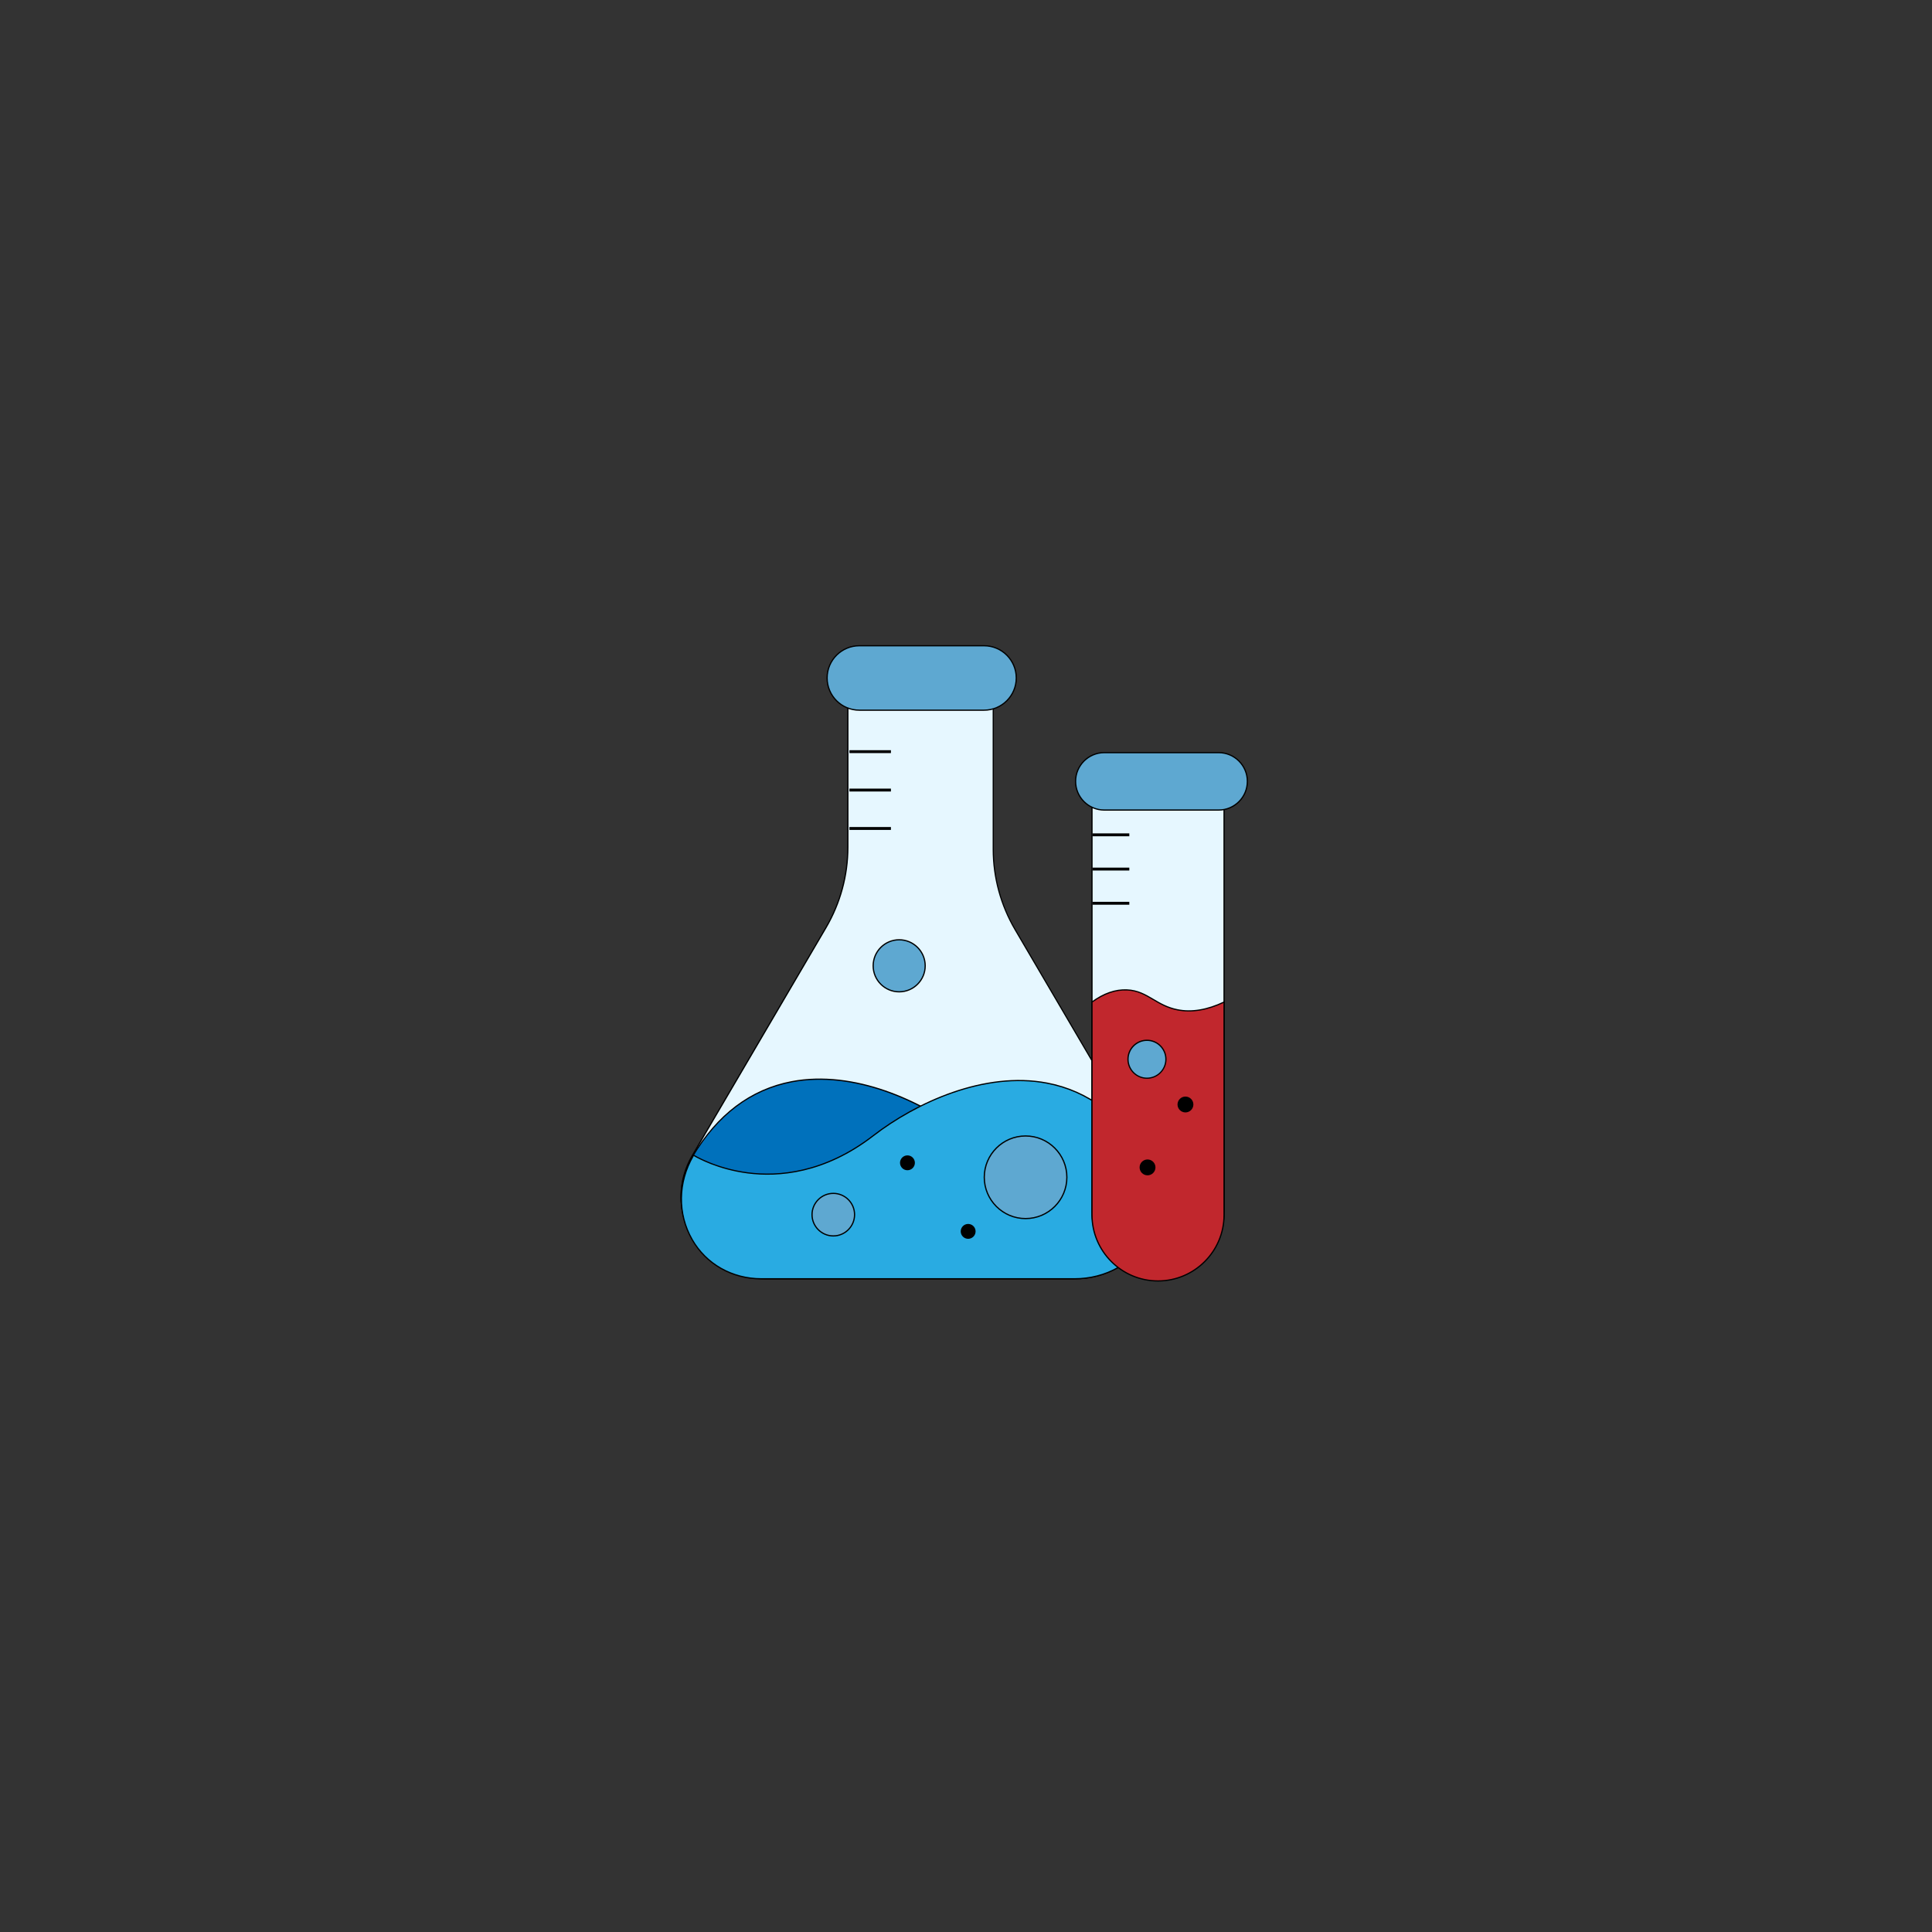 <svg width="600" height="600" viewBox="0 0 600 600" fill="none" xmlns="http://www.w3.org/2000/svg">
<rect x="0" y="0" width="600" height="600" fill="#333333" stroke="none"/>
<path d="M356.39 358.84L315.241 288.676C310.803 281.096 308.456 272.502 308.456 263.754V210.676C308.456 206.482 305.005 203.082 300.747 203.082H271.027C266.768 203.082 263.318 206.482 263.318 210.676V263.138C263.318 271.886 260.983 280.48 256.533 288.061L215.025 358.827C205.058 375.835 217.513 397.089 237.459 397.089H333.956C353.902 397.089 366.369 375.835 356.39 358.827V358.84Z" fill="#E6F7FF"/>
<path d="M333.956 397.295H237.459C227.916 397.295 219.411 392.408 214.717 384.211C210.138 376.22 210.189 366.69 214.845 358.75L256.353 287.984C260.778 280.441 263.113 271.86 263.113 263.164V210.702C263.113 206.405 266.653 202.916 271.014 202.916H300.734C305.095 202.916 308.635 206.405 308.635 210.702V263.779C308.635 272.489 310.97 281.07 315.395 288.599L356.544 358.763C361.213 366.715 361.264 376.233 356.672 384.224C351.978 392.408 343.486 397.307 333.93 397.307L333.956 397.295ZM271.014 203.288C266.871 203.288 263.498 206.61 263.498 210.689V263.151C263.498 271.924 261.137 280.57 256.686 288.176L215.179 358.942C210.587 366.779 210.535 376.156 215.05 384.019C219.668 392.087 228.044 396.91 237.459 396.91H333.956C343.358 396.91 351.734 392.1 356.364 384.019C360.879 376.143 360.828 366.767 356.236 358.942L315.087 288.779C310.636 281.185 308.276 272.527 308.276 263.754V210.676C308.276 206.597 304.903 203.275 300.76 203.275H271.04L271.014 203.288Z" fill="black"/>
<path d="M215.05 359.211C204.994 376.156 217.5 396.294 237.433 396.294H333.93C353.876 396.294 364.83 375.194 354.851 358.185C354.851 358.185 328.684 374.732 299.439 352.157C277.646 335.328 237.433 321.475 215.038 359.211H215.05Z" fill="#0071BC"/>
<path d="M333.942 396.474H237.446C227.659 396.474 219.065 391.651 214.46 383.557C210.137 375.976 210.304 366.831 214.896 359.096C222.643 346.051 233.059 338.201 245.847 335.751C265.165 332.07 286.265 341.716 299.579 351.99C314.625 363.611 328.825 364.624 338.098 363.432C348.142 362.136 354.709 358.044 354.773 358.006L354.94 357.903L355.043 358.07C359.93 366.407 360.097 376.207 355.492 384.262C351.118 391.907 343.062 396.474 333.955 396.474H333.942ZM215.217 359.301C210.702 366.908 210.535 375.912 214.781 383.377C219.321 391.343 227.787 396.102 237.433 396.102H333.93C342.896 396.102 350.823 391.612 355.133 384.083C359.648 376.207 359.519 366.638 354.786 358.442C353.683 359.096 347.359 362.623 338.137 363.816C328.799 365.022 314.484 363.996 299.323 352.298C286.085 342.075 265.1 332.467 245.899 336.136C233.213 338.56 222.887 346.359 215.204 359.301H215.217Z" fill="black"/>
<path d="M305.607 200.543H266.87C261.345 200.543 256.865 205.022 256.865 210.548C256.865 216.073 261.345 220.553 266.87 220.553H305.607C311.133 220.553 315.612 216.073 315.612 210.548C315.612 205.022 311.133 200.543 305.607 200.543Z" fill="#5EA8D1"/>
<path d="M305.609 220.745H266.872C261.254 220.745 256.675 216.166 256.675 210.548C256.675 204.929 261.254 200.35 266.872 200.35H305.609C311.228 200.35 315.807 204.929 315.807 210.548C315.807 216.166 311.228 220.745 305.609 220.745ZM266.872 200.735C261.459 200.735 257.06 205.135 257.06 210.548C257.06 215.961 261.459 220.36 266.872 220.36H305.609C311.022 220.36 315.422 215.961 315.422 210.548C315.422 205.135 311.022 200.735 305.609 200.735H266.872Z" fill="black"/>
<path d="M356.223 359.802C366.357 376.874 353.761 397.153 333.674 397.153H236.471C216.384 397.153 205.353 375.899 215.397 358.775C215.397 358.775 241.756 375.438 271.207 352.708C293.166 335.764 333.661 321.808 356.223 359.814V359.802Z" fill="#29ABE2"/>
<path d="M333.674 397.346H236.472C227.301 397.346 219.194 392.754 214.782 385.045C210.138 376.925 210.305 367.074 215.231 358.673L215.333 358.506L215.5 358.609C215.564 358.647 222.183 362.777 232.303 364.073C241.628 365.279 255.943 364.24 271.092 352.541C284.496 342.203 305.75 332.467 325.208 336.187C338.1 338.65 348.592 346.564 356.391 359.699C361.008 367.485 361.175 376.695 356.827 384.327C352.183 392.472 343.538 397.333 333.674 397.333V397.346ZM215.461 359.032C210.703 367.28 210.574 376.913 215.115 384.852C219.451 392.433 227.442 396.948 236.472 396.948H333.674C343.397 396.948 351.927 392.164 356.493 384.134C360.778 376.618 360.611 367.549 356.057 359.891C348.31 346.846 337.907 338.996 325.132 336.559C305.801 332.865 284.663 342.549 271.323 352.836C256.059 364.624 241.641 365.651 232.226 364.432C222.927 363.239 216.565 359.673 215.461 359.019V359.032Z" fill="black"/>
<path d="M276.684 232.982H263.793V233.88H276.684V232.982Z" fill="black"/>
<path d="M276.684 244.911H263.793V245.809H276.684V244.911Z" fill="black"/>
<path d="M276.684 256.84H263.793V257.738H276.684V256.84Z" fill="black"/>
<path d="M279.25 308.019C283.713 308.019 287.331 304.401 287.331 299.938C287.331 295.475 283.713 291.857 279.25 291.857C274.787 291.857 271.169 295.475 271.169 299.938C271.169 304.401 274.787 308.019 279.25 308.019Z" fill="#5EA8D1"/>
<path d="M279.248 308.212C274.682 308.212 270.975 304.505 270.975 299.938C270.975 295.372 274.682 291.665 279.248 291.665C283.814 291.665 287.521 295.372 287.521 299.938C287.521 304.505 283.814 308.212 279.248 308.212ZM279.248 292.05C274.9 292.05 271.359 295.59 271.359 299.938C271.359 304.287 274.9 307.827 279.248 307.827C283.596 307.827 287.137 304.287 287.137 299.938C287.137 295.59 283.596 292.05 279.248 292.05Z" fill="black"/>
<path d="M318.5 378.439C325.584 378.439 331.327 372.696 331.327 365.612C331.327 358.528 325.584 352.785 318.5 352.785C311.416 352.785 305.673 358.528 305.673 365.612C305.673 372.696 311.416 378.439 318.5 378.439Z" fill="#5EA8D1"/>
<path d="M318.5 378.632C311.317 378.632 305.48 372.795 305.48 365.612C305.48 358.429 311.317 352.593 318.5 352.593C325.683 352.593 331.519 358.429 331.519 365.612C331.519 372.795 325.683 378.632 318.5 378.632ZM318.5 352.978C311.535 352.978 305.865 358.647 305.865 365.612C305.865 372.577 311.535 378.247 318.5 378.247C325.465 378.247 331.134 372.577 331.134 365.612C331.134 358.647 325.465 352.978 318.5 352.978Z" fill="black"/>
<path d="M258.789 383.826C262.438 383.826 265.395 380.869 265.395 377.22C265.395 373.572 262.438 370.615 258.789 370.615C255.141 370.615 252.184 373.572 252.184 377.22C252.184 380.869 255.141 383.826 258.789 383.826Z" fill="#5EA8D1"/>
<path d="M258.789 384.019C255.044 384.019 251.991 380.966 251.991 377.22C251.991 373.475 255.044 370.422 258.789 370.422C262.535 370.422 265.588 373.475 265.588 377.22C265.588 380.966 262.535 384.019 258.789 384.019ZM258.789 370.807C255.249 370.807 252.376 373.68 252.376 377.22C252.376 380.761 255.249 383.634 258.789 383.634C262.33 383.634 265.203 380.761 265.203 377.22C265.203 373.68 262.33 370.807 258.789 370.807Z" fill="black"/>
<path d="M281.815 363.432C283.09 363.432 284.124 362.398 284.124 361.123C284.124 359.848 283.09 358.814 281.815 358.814C280.54 358.814 279.506 359.848 279.506 361.123C279.506 362.398 280.54 363.432 281.815 363.432Z" fill="black"/>
<path d="M300.669 384.724C301.944 384.724 302.978 383.691 302.978 382.415C302.978 381.14 301.944 380.107 300.669 380.107C299.394 380.107 298.36 381.14 298.36 382.415C298.36 383.691 299.394 384.724 300.669 384.724Z" fill="black"/>
<path d="M339.125 249.721H380.145V376.374C380.145 387.7 370.961 396.884 359.635 396.884C348.309 396.884 339.125 387.7 339.125 376.374V249.721Z" fill="#E6F7FF"/>
<path d="M359.635 397.077C348.219 397.077 338.933 387.79 338.933 376.374V249.516H380.338V376.374C380.338 387.79 371.051 397.077 359.635 397.077ZM339.317 249.913V376.374C339.317 387.572 348.437 396.692 359.635 396.692C370.833 396.692 379.953 387.572 379.953 376.374V249.913H339.317Z" fill="black"/>
<path d="M359.635 397.808C348.309 397.808 339.125 388.624 339.125 377.297V311.2C341.524 309.443 345.359 307.237 349.977 307.429C356.313 307.699 358.878 312.239 365.625 313.599C368.755 314.228 373.565 314.33 380.133 311.2V377.297C380.133 388.624 370.949 397.808 359.622 397.808H359.635Z" fill="#C1272D"/>
<path d="M359.635 398C348.219 398 338.933 388.713 338.933 377.297V311.098L339.01 311.046C342.665 308.366 346.347 307.07 349.989 307.237C353.427 307.378 355.749 308.763 358.224 310.213C360.354 311.47 362.56 312.778 365.677 313.407C370.051 314.292 374.899 313.484 380.069 311.021L380.338 310.892V377.297C380.338 388.713 371.051 398 359.635 398ZM339.317 311.29V377.297C339.317 388.495 348.437 397.615 359.635 397.615C370.833 397.615 379.953 388.495 379.953 377.297V311.495C374.809 313.894 369.987 314.664 365.6 313.779C362.419 313.137 360.187 311.816 358.032 310.533C355.608 309.097 353.312 307.75 349.977 307.609C346.475 307.468 342.883 308.699 339.317 311.29Z" fill="black"/>
<path d="M356.197 334.853C359.449 334.853 362.085 332.217 362.085 328.966C362.085 325.714 359.449 323.078 356.197 323.078C352.946 323.078 350.31 325.714 350.31 328.966C350.31 332.217 352.946 334.853 356.197 334.853Z" fill="#5EA8D1"/>
<path d="M356.197 335.033C352.849 335.033 350.117 332.313 350.117 328.953C350.117 325.592 352.849 322.873 356.197 322.873C359.545 322.873 362.277 325.605 362.277 328.953C362.277 332.301 359.558 335.033 356.197 335.033ZM356.197 323.271C353.055 323.271 350.502 325.823 350.502 328.966C350.502 332.108 353.055 334.661 356.197 334.661C359.34 334.661 361.892 332.108 361.892 328.966C361.892 325.823 359.34 323.271 356.197 323.271Z" fill="black"/>
<path d="M356.377 365.009C357.737 365.009 358.84 363.907 358.84 362.547C358.84 361.186 357.737 360.084 356.377 360.084C355.017 360.084 353.914 361.186 353.914 362.547C353.914 363.907 355.017 365.009 356.377 365.009Z" fill="black"/>
<path d="M368.152 345.474C369.512 345.474 370.615 344.371 370.615 343.011C370.615 341.651 369.512 340.548 368.152 340.548C366.792 340.548 365.689 341.651 365.689 343.011C365.689 344.371 366.792 345.474 368.152 345.474Z" fill="black"/>
<path d="M350.721 258.815H339.241V259.713H350.721V258.815Z" fill="black"/>
<path d="M350.721 269.449H339.241V270.347H350.721V269.449Z" fill="black"/>
<path d="M350.721 280.069H339.241V280.967H350.721V280.069Z" fill="black"/>
<path d="M378.465 233.739H342.961C338.037 233.739 334.046 237.73 334.046 242.653C334.046 247.577 338.037 251.568 342.961 251.568H378.465C383.389 251.568 387.38 247.577 387.38 242.653C387.38 237.73 383.389 233.739 378.465 233.739Z" fill="#5EA8D1"/>
<path d="M378.466 251.76H342.948C337.933 251.76 333.841 247.681 333.841 242.653C333.841 237.625 337.92 233.546 342.948 233.546H378.466C383.481 233.546 387.573 237.625 387.573 242.653C387.573 247.681 383.494 251.76 378.466 251.76ZM342.948 233.931C338.138 233.931 334.226 237.843 334.226 242.653C334.226 247.463 338.138 251.376 342.948 251.376H378.466C383.276 251.376 387.188 247.463 387.188 242.653C387.188 237.843 383.276 233.931 378.466 233.931H342.948Z" fill="black"/>
</svg>
